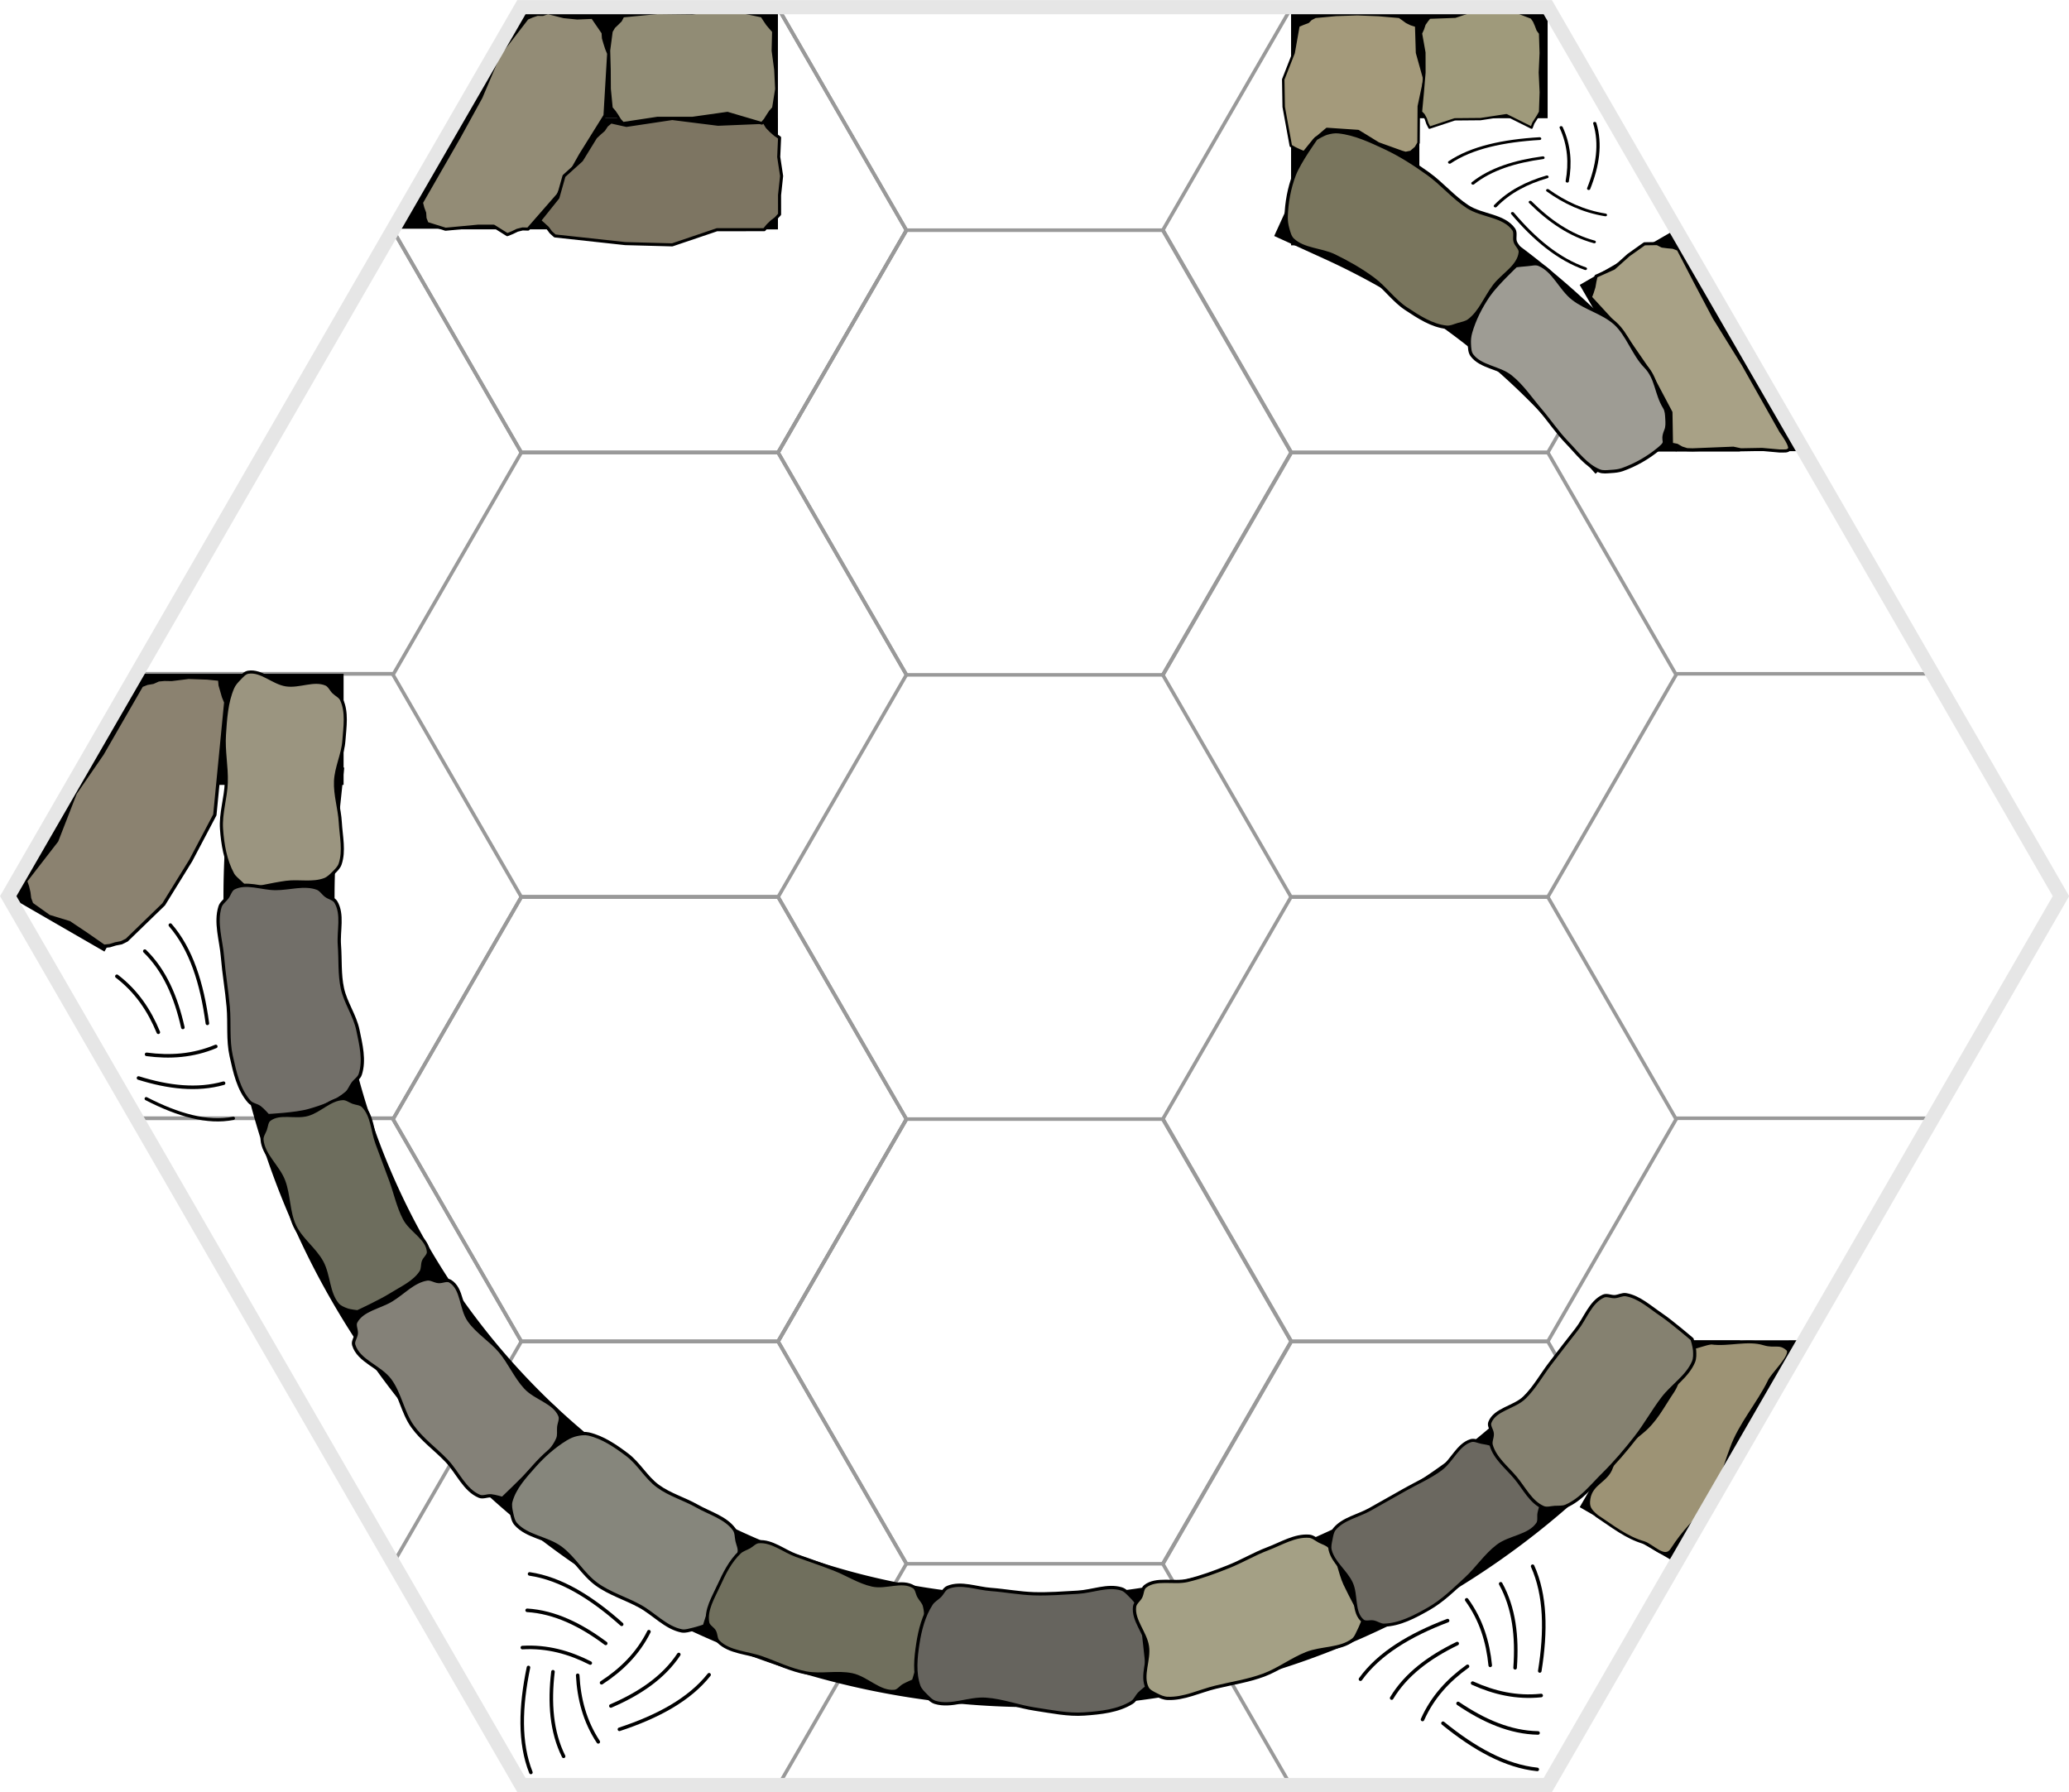 <?xml version="1.0" encoding="UTF-8" standalone="no"?>
<!-- Created with Inkscape (http://www.inkscape.org/) -->

<svg
   width="116.394mm"
   height="100.8mm"
   viewBox="0 0 439.914 380.976"
   version="1.1"
   id="svg1"
   inkscape:version="1.3.2 (091e20e, 2023-11-25, custom)"
   sodipodi:docname="hex-master-2.svg"
   inkscape:export-filename="..\base-tiles\caverns\cavern-A-4O-AR.svg"
   inkscape:export-xdpi="300"
   inkscape:export-ydpi="300"
   xmlns:inkscape="http://www.inkscape.org/namespaces/inkscape"
   xmlns:sodipodi="http://sodipodi.sourceforge.net/DTD/sodipodi-0.dtd"
   xmlns:xlink="http://www.w3.org/1999/xlink"
   xmlns="http://www.w3.org/2000/svg"
   xmlns:svg="http://www.w3.org/2000/svg">
  <sodipodi:namedview
     id="namedview1"
     pagecolor="#ffffff"
     bordercolor="#000000"
     borderopacity="0.25"
     inkscape:showpageshadow="2"
     inkscape:pageopacity="0.0"
     inkscape:pagecheckerboard="0"
     inkscape:deskcolor="#d1d1d1"
     inkscape:document-units="mm"
     inkscape:zoom="1"
     inkscape:cx="507.5"
     inkscape:cy="395.5"
     inkscape:window-width="2880"
     inkscape:window-height="1586"
     inkscape:window-x="-11"
     inkscape:window-y="-11"
     inkscape:window-maximized="1"
     showguides="true"
     inkscape:lockguides="true"
     inkscape:current-layer="layer10">
    <sodipodi:guide
       position="0,774.803"
       orientation="0,1"
       id="guide7"
       inkscape:locked="true"
       inkscape:label=""
       inkscape:color="rgb(0,134,229)" />
    <sodipodi:guide
       position="18.898,0"
       orientation="-1,0"
       id="guide10"
       inkscape:locked="true"
       inkscape:label=""
       inkscape:color="rgb(0,134,229)" />
  </sodipodi:namedview>
  <defs
     id="defs1" />
  <g
     inkscape:groupmode="layer"
     id="layer4"
     inkscape:label="Hexes-Bottom"
     style="display:inline"
     transform="translate(-17.152,-17.386)">
    <path
       sodipodi:type="star"
       style="display:inline;fill:none;stroke:#999999;stroke-width:0.866;stroke-dasharray:none"
       id="path6-7-2"
       inkscape:flatsided="true"
       sodipodi:sides="6"
       sodipodi:cx="95.695854"
       sodipodi:cy="483.33698"
       sodipodi:r1="62.518642"
       sodipodi:r2="54.142731"
       sodipodi:arg1="1.0471976"
       sodipodi:arg2="1.5707963"
       inkscape:rounded="0"
       inkscape:randomized="0"
       d="m 126.955,537.48 -62.519,0 -31.259,-54.143 31.259,-54.143 62.519,0 31.259,54.143 z"
       transform="matrix(0.873,0,0,0.873,153.622,-119.39)"
       inkscape:label="hex0304"
       inkscape:export-filename="..\base-tiles\walls\horizontal-double-AA2-C-CR.svg"
       inkscape:export-xdpi="300"
       inkscape:export-ydpi="300" />
    <path
       sodipodi:type="star"
       style="display:inline;fill:none;stroke:#999999;stroke-width:0.866;stroke-dasharray:none"
       id="path6-7-3"
       inkscape:flatsided="true"
       sodipodi:sides="6"
       sodipodi:cx="95.695854"
       sodipodi:cy="483.33698"
       sodipodi:r1="62.518642"
       sodipodi:r2="54.142731"
       sodipodi:arg1="1.0471976"
       sodipodi:arg2="1.5707963"
       inkscape:rounded="0"
       inkscape:randomized="0"
       d="m 126.955,537.48 -62.519,0 -31.259,-54.143 31.259,-54.143 62.519,0 31.259,54.143 z"
       transform="matrix(0.873,0,0,0.873,71.758,-166.634)"
       inkscape:label="hex0203"
       inkscape:tile-cx="155.25921"
       inkscape:tile-cy="255.1181"
       inkscape:tile-w="109.10383"
       inkscape:tile-h="94.488169"
       inkscape:tile-x0="100.70729"
       inkscape:tile-y0="207.87401" />
    <path
       style="display:inline;fill:none;stroke:#999999;stroke-width:0.756"
       d="M 100.732,255.118 H 46.178"
       id="path6-5-2-6-8-3-6-0"
       inkscape:label="lineb0104"
       inkscape:tile-cx="73.455121"
       inkscape:tile-cy="255.11812"
       inkscape:tile-w="54.553702"
       inkscape:tile-h="0"
       inkscape:tile-x0="46.17827"
       inkscape:tile-y0="255.11812" />
    <use
       x="0"
       y="0"
       inkscape:tiled-clone-of="#path6-7-3"
       xlink:href="#path6-7-3"
       id="use5"
       style="display:inline" />
    <use
       x="0"
       y="0"
       inkscape:tiled-clone-of="#path6-7-3"
       xlink:href="#path6-7-3"
       transform="translate(0,94.488)"
       id="use6"
       style="display:inline" />
    <use
       x="0"
       y="0"
       inkscape:tiled-clone-of="#path6-7-3"
       xlink:href="#path6-7-3"
       transform="translate(163.656)"
       id="use7"
       style="display:inline" />
    <use
       x="0"
       y="0"
       inkscape:tiled-clone-of="#path6-7-3"
       xlink:href="#path6-7-3"
       transform="translate(163.656,94.488)"
       id="use8"
       style="display:inline" />
    <use
       x="0"
       y="0"
       inkscape:tiled-clone-of="#path6-5-2-6-8-3-6-0"
       xlink:href="#path6-5-2-6-8-3-6-0"
       id="use13"
       style="display:inline" />
    <use
       x="0"
       y="0"
       inkscape:tiled-clone-of="#path6-5-2-6-8-3-6-0"
       xlink:href="#path6-5-2-6-8-3-6-0"
       transform="translate(327.322)"
       id="use14"
       style="display:inline" />
  </g>
  <g
     inkscape:groupmode="layer"
     id="layer2"
     inkscape:label="Hexes-Top"
     style="display:inline"
     transform="translate(-17.152,-17.386)">
    <path
       sodipodi:type="star"
       style="display:inline;fill:none;stroke:#999999;stroke-width:0.866;stroke-dasharray:none"
       id="path6-5"
       inkscape:flatsided="true"
       sodipodi:sides="6"
       sodipodi:cx="95.695854"
       sodipodi:cy="483.33698"
       sodipodi:r1="62.518642"
       sodipodi:r2="54.142731"
       sodipodi:arg1="1.0471976"
       sodipodi:arg2="1.5707963"
       inkscape:rounded="0"
       inkscape:randomized="0"
       d="m 126.955,537.48 -62.519,0 -31.259,-54.143 31.259,-54.143 62.519,0 31.259,54.143 z"
       transform="matrix(0.873,0,0,0.873,153.622,-308.366)"
       inkscape:label="hex0302"
       inkscape:export-filename="..\base-tiles\caverns\half-cavern-A-O-AR.svg"
       inkscape:export-xdpi="300"
       inkscape:export-ydpi="300" />
    <path
       sodipodi:type="star"
       style="display:inline;fill:none;stroke:#999999;stroke-width:0.866;stroke-dasharray:none"
       id="path6"
       inkscape:flatsided="true"
       sodipodi:sides="6"
       sodipodi:cx="95.695854"
       sodipodi:cy="483.33698"
       sodipodi:r1="62.518642"
       sodipodi:r2="54.142731"
       sodipodi:arg1="1.0471976"
       sodipodi:arg2="1.5707963"
       inkscape:rounded="0"
       inkscape:randomized="0"
       d="m 126.955,537.48 -62.519,0 -31.259,-54.143 31.259,-54.143 62.519,0 31.259,54.143 z"
       transform="matrix(0.873,0,0,0.873,71.758,-355.61)"
       inkscape:label="hex0201"
       inkscape:tile-cx="155.25921"
       inkscape:tile-cy="66.141743"
       inkscape:tile-w="109.10383"
       inkscape:tile-h="94.488169"
       inkscape:tile-x0="100.70729"
       inkscape:tile-y0="18.897658" />
    <path
       style="display:inline;fill:none;stroke:#999999;stroke-width:0.756"
       d="M 100.732,160.63 H 46.178"
       id="path6-5-2-6-8-3-6"
       inkscape:label="lineb0103"
       inkscape:tile-cx="73.455121"
       inkscape:tile-cy="160.62992"
       inkscape:tile-w="54.553702"
       inkscape:tile-h="0"
       inkscape:tile-x0="46.17827"
       inkscape:tile-y0="160.62992" />
    <use
       x="0"
       y="0"
       inkscape:tiled-clone-of="#path6"
       xlink:href="#path6"
       id="use1"
       style="display:inline" />
    <use
       x="0"
       y="0"
       inkscape:tiled-clone-of="#path6"
       xlink:href="#path6"
       transform="translate(0,94.488)"
       id="use2"
       style="display:inline" />
    <use
       x="0"
       y="0"
       inkscape:tiled-clone-of="#path6"
       xlink:href="#path6"
       transform="translate(163.656)"
       id="use3"
       style="display:inline" />
    <use
       x="0"
       y="0"
       inkscape:tiled-clone-of="#path6"
       xlink:href="#path6"
       transform="translate(163.656,94.488)"
       id="use4"
       style="display:inline" />
    <use
       x="0"
       y="0"
       inkscape:tiled-clone-of="#path6-5-2-6-8-3-6"
       xlink:href="#path6-5-2-6-8-3-6"
       id="use11"
       style="display:inline" />
    <use
       x="0"
       y="0"
       inkscape:tiled-clone-of="#path6-5-2-6-8-3-6"
       xlink:href="#path6-5-2-6-8-3-6"
       transform="translate(327.322)"
       id="use12"
       style="display:inline" />
  </g>
  <g
     inkscape:groupmode="layer"
     id="layer6"
     inkscape:label="Walls - Vertical"
     style="display:inline"
     transform="translate(-17.152,-17.386)">
    <rect
       style="display:inline;fill:#000000;stroke:none;stroke-width:0.635"
       id="rect246"
       width="47.244"
       height="27.277"
       x="18.898"
       y="-182.555"
       transform="rotate(90)"
       inkscape:label="wall ver A-iii part1" />
  </g>
  <g
     inkscape:groupmode="layer"
     id="layer8"
     inkscape:label="Walls - Horizontal"
     style="display:inline"
     transform="translate(-17.152,-17.386)">
    <rect
       style="display:inline;fill:#000000;stroke:none;stroke-width:0.709"
       id="rect26"
       width="23.622"
       height="68.19"
       x="42.52"
       y="-182.555"
       transform="rotate(90)"
       inkscape:label="wall hor A-i part2" />
  </g>
  <g
     inkscape:groupmode="layer"
     id="layer13"
     inkscape:label="Connections 1"
     style="display:inline"
     transform="translate(-17.152,-17.386)">
    <g
       id="use20"
       inkscape:transform-center-y="-177.1654"
       inkscape:tile-x0="182.55497"
       inkscape:tile-y0="18.897625"
       style="display:inline"
       inkscape:label="ext C"
       inkscape:tile-cx="237.10679"
       inkscape:tile-cy="207.87406"
       inkscape:tile-w="109.10364"
       inkscape:tile-h="23.622061">
      <rect
         style="display:none;fill:#000000;stroke:none;stroke-width:0.55"
         id="rect111"
         width="23.622"
         height="40.913"
         x="18.898"
         y="-291.659"
         transform="rotate(30,-607.855,39.933)"
         inkscape:label="ext 6 CR" />
      <rect
         style="display:none;fill:#000000;stroke:none;stroke-width:0.55"
         id="rect112"
         width="23.622"
         height="40.913"
         x="18.898"
         y="-223.468"
         transform="rotate(30,-607.855,39.933)"
         inkscape:label="ext 6 C" />
      <rect
         style="display:none;fill:#000000;stroke:none;stroke-width:0.55"
         id="rect113"
         width="23.622"
         height="40.913"
         x="18.898"
         y="-291.659"
         transform="rotate(-30,1052.836,-69.165)"
         inkscape:label="ext 5 CR" />
      <rect
         style="display:none;fill:#000000;stroke:none;stroke-width:0.55"
         id="rect114"
         width="23.622"
         height="40.913"
         x="18.898"
         y="-223.468"
         transform="rotate(-30,1052.836,-69.165)"
         inkscape:label="ext 5 C" />
      <rect
         style="display:none;fill:#000000;stroke:none;stroke-width:0.55"
         id="rect115"
         width="23.622"
         height="40.913"
         x="18.898"
         y="-291.659"
         transform="rotate(-90,444.981,-29.233)"
         inkscape:label="ext 4 CR" />
      <rect
         style="display:none;fill:#000000;stroke:none;stroke-width:0.55"
         id="rect116"
         width="23.622"
         height="40.913"
         x="18.898"
         y="-223.468"
         transform="rotate(-90,444.981,-29.233)"
         inkscape:label="ext 4 C" />
      <rect
         style="display:inline;fill:#000000;stroke:none;stroke-width:0.55"
         id="rect117"
         width="23.622"
         height="40.913"
         x="18.898"
         y="-291.659"
         transform="rotate(-150,282.107,-18.533)"
         inkscape:label="ext 3 CR" />
      <rect
         style="display:none;fill:#000000;stroke:none;stroke-width:0.55"
         id="rect118"
         width="23.622"
         height="40.913"
         x="18.898"
         y="-223.468"
         transform="rotate(-150,282.107,-18.533)"
         inkscape:label="ext 3 C" />
      <rect
         style="display:none;fill:#000000;stroke:none;stroke-width:0.55"
         id="rect119"
         width="23.622"
         height="40.913"
         x="18.898"
         y="-291.659"
         transform="rotate(150,162.874,-10.7)"
         inkscape:label="ext 2 CR" />
      <rect
         style="display:inline;fill:#000000;stroke:none;stroke-width:0.55"
         id="rect120"
         width="23.622"
         height="40.913"
         x="18.898"
         y="-223.468"
         transform="rotate(150,162.874,-10.7)"
         inkscape:label="ext 2 C" />
      <rect
         style="display:none;fill:#000000;stroke:none;stroke-width:0.55"
         id="rect256"
         width="23.622"
         height="40.913"
         x="18.898"
         y="-291.659"
         transform="rotate(90)"
         inkscape:label="ext 1 CR" />
      <rect
         style="display:none;fill:#000000;stroke:none;stroke-width:0.55"
         id="rect255"
         width="23.622"
         height="40.913"
         x="18.898"
         y="-223.468"
         transform="rotate(90)"
         inkscape:label="ext 1 C" />
    </g>
    <g
       id="use22"
       inkscape:transform-center-y="-177.1654"
       inkscape:tile-x0="128.00503"
       inkscape:tile-y0="18.89764"
       style="display:inline"
       transform="rotate(120,237.107,207.872)"
       inkscape:label="ext A"
       inkscape:tile-cx="237.10867"
       inkscape:tile-cy="207.87408"
       inkscape:tile-w="218.20728"
       inkscape:tile-h="23.622064">
      <rect
         style="display:none;fill:#000000;stroke:none;stroke-width:0.449"
         id="rect81-6-5"
         width="23.622"
         height="27.277"
         x="-396.849"
         y="305.302"
         transform="matrix(7.6237116e-6,-1,1,-7.6236445e-6,0,0)"
         inkscape:label="ext 6 A half" />
      <rect
         style="display:none;fill:#000000;stroke:none;stroke-width:0.449"
         id="rect81-6"
         width="23.622"
         height="27.277"
         x="120.299"
         y="-34.002"
         transform="rotate(30)"
         inkscape:label="ext 2 AR half" />
      <rect
         style="display:inline;fill:#000000;stroke:none;stroke-width:0.55"
         id="rect73"
         width="23.622"
         height="40.913"
         x="-87.57"
         y="189.471"
         transform="rotate(-90,123.905,185.372)"
         inkscape:label="ext 6 AR" />
      <rect
         style="display:inline;fill:#000000;stroke:none;stroke-width:0.55"
         id="rect74"
         width="23.622"
         height="40.913"
         x="-87.57"
         y="366.765"
         transform="rotate(-90,123.905,185.372)"
         inkscape:label="ext 6 A" />
      <rect
         style="display:none;fill:#000000;stroke:none;stroke-width:0.55"
         id="rect75"
         width="23.622"
         height="40.913"
         x="-87.57"
         y="189.471"
         transform="rotate(-150,157.105,235.042)"
         inkscape:label="ext 5 AR" />
      <rect
         style="display:none;fill:#000000;stroke:none;stroke-width:0.55"
         id="rect76"
         width="23.622"
         height="40.913"
         x="-87.57"
         y="366.765"
         transform="rotate(-150,157.105,235.042)"
         inkscape:label="ext 5 A" />
      <rect
         style="display:none;fill:#000000;stroke:none;stroke-width:0.55"
         id="rect77"
         width="23.622"
         height="40.913"
         x="-87.57"
         y="189.471"
         transform="rotate(150,181.41,271.403)"
         inkscape:label="ext 4 AR" />
      <rect
         style="display:none;fill:#000000;stroke:none;stroke-width:0.55"
         id="rect78"
         width="23.622"
         height="40.913"
         x="-87.57"
         y="366.765"
         transform="rotate(150,181.41,271.403)"
         inkscape:label="ext 4 A" />
      <rect
         style="display:none;fill:#000000;stroke:none;stroke-width:0.55"
         id="rect79"
         width="23.622"
         height="40.913"
         x="-87.57"
         y="189.471"
         transform="rotate(90,214.61,321.073)"
         inkscape:label="ext 3 AR" />
      <rect
         style="display:none;fill:#000000;stroke:none;stroke-width:0.55"
         id="rect80"
         width="23.622"
         height="40.913"
         x="-87.57"
         y="366.765"
         transform="rotate(90,214.61,321.073)"
         inkscape:label="ext 3 A" />
      <rect
         style="display:none;fill:#000000;stroke:none;stroke-width:0.55"
         id="rect81"
         width="23.622"
         height="40.913"
         x="-87.57"
         y="189.471"
         transform="rotate(30,338.515,506.444)"
         inkscape:label="ext 2 AR" />
      <rect
         style="display:none;fill:#000000;stroke:none;stroke-width:0.55"
         id="rect82"
         width="23.622"
         height="40.913"
         x="-87.57"
         y="366.765"
         transform="rotate(30,338.515,506.444)"
         inkscape:label="ext 2 A" />
      <rect
         style="display:inline;fill:#000000;stroke:none;stroke-width:0.55"
         id="rect83"
         width="23.622"
         height="40.913"
         x="-87.57"
         y="189.471"
         transform="rotate(-30,-2.6988379e-6,2.641766e-5)"
         inkscape:label="ext 1 AR" />
      <rect
         style="display:inline;fill:#000000;stroke:none;stroke-width:0.55"
         id="rect84"
         width="23.622"
         height="40.913"
         x="-87.57"
         y="366.765"
         transform="rotate(-30,-2.6988379e-6,2.641766e-5)"
         inkscape:label="ext 1 A" />
    </g>
    <g
       id="use23"
       inkscape:transform-center-y="-177.1654"
       inkscape:tile-x0="128.00505"
       inkscape:tile-y0="18.897638"
       style="display:inline"
       transform="rotate(180,237.111,207.874)"
       inkscape:label="cx C">
      <path
         sodipodi:type="star"
         style="display:none;fill:#000000;stroke-width:30.236;stroke-linecap:square;stroke-linejoin:round"
         id="path27"
         inkscape:flatsided="true"
         sodipodi:sides="3"
         sodipodi:cx="423.86456"
         sodipodi:cy="74.880447"
         sodipodi:r1="54.958126"
         sodipodi:r2="27.479065"
         sodipodi:arg1="1.5707963"
         sodipodi:arg2="2.6179939"
         inkscape:rounded="0"
         inkscape:randomized="0"
         d="m 423.865,129.839 -47.595,-82.437 95.19,-3e-6 z"
         inkscape:transform-center-y="3.9370083"
         transform="matrix(-0.143,0.248,-0.248,-0.143,466.443,215.777)"
         inkscape:transform-center-x="-1.8157869e-06"
         inkscape:label="cx 6 CR" />
      <path
         sodipodi:type="star"
         style="display:none;fill:#000000;stroke-width:30.236;stroke-linecap:square;stroke-linejoin:round"
         id="path28"
         inkscape:flatsided="true"
         sodipodi:sides="3"
         sodipodi:cx="423.86456"
         sodipodi:cy="74.880447"
         sodipodi:r1="54.958126"
         sodipodi:r2="27.479065"
         sodipodi:arg1="1.5707963"
         sodipodi:arg2="2.6179939"
         inkscape:rounded="0"
         inkscape:randomized="0"
         d="m 423.865,129.839 -47.595,-82.437 95.19,-3e-6 z"
         inkscape:transform-center-y="3.9370083"
         transform="matrix(-0.143,0.248,-0.248,-0.143,480.081,192.154)"
         inkscape:transform-center-x="-1.8157869e-06"
         inkscape:label="cx 6 C" />
      <path
         sodipodi:type="star"
         style="display:none;fill:#000000;stroke-width:30.236;stroke-linecap:square;stroke-linejoin:round"
         id="path33"
         inkscape:flatsided="true"
         sodipodi:sides="3"
         sodipodi:cx="423.86456"
         sodipodi:cy="74.880447"
         sodipodi:r1="54.958126"
         sodipodi:r2="27.479065"
         sodipodi:arg1="1.5707963"
         sodipodi:arg2="2.6179939"
         inkscape:rounded="0"
         inkscape:randomized="0"
         d="m 423.865,129.839 -47.595,-82.437 95.19,-3e-6 z"
         inkscape:transform-center-y="3.9370083"
         transform="matrix(0.143,0.248,-0.248,0.143,358.621,13.218)"
         inkscape:transform-center-x="-1.8157869e-06"
         inkscape:label="cx 5 CR" />
      <path
         sodipodi:type="star"
         style="display:none;fill:#000000;stroke-width:30.236;stroke-linecap:square;stroke-linejoin:round"
         id="path34"
         inkscape:flatsided="true"
         sodipodi:sides="3"
         sodipodi:cx="423.86456"
         sodipodi:cy="74.880447"
         sodipodi:r1="54.958126"
         sodipodi:r2="27.479065"
         sodipodi:arg1="1.5707963"
         sodipodi:arg2="2.6179939"
         inkscape:rounded="0"
         inkscape:randomized="0"
         d="m 423.865,129.839 -47.595,-82.437 95.19,-3e-6 z"
         inkscape:transform-center-y="3.9370083"
         transform="matrix(0.143,0.248,-0.248,0.143,344.982,-10.405)"
         inkscape:transform-center-x="-1.8157869e-06"
         inkscape:label="cx 5 C" />
      <path
         sodipodi:type="star"
         style="display:none;fill:#000000;stroke-width:30.236;stroke-linecap:square;stroke-linejoin:round"
         id="path39"
         inkscape:flatsided="true"
         sodipodi:sides="3"
         sodipodi:cx="423.86456"
         sodipodi:cy="74.880447"
         sodipodi:r1="54.958126"
         sodipodi:r2="27.479065"
         sodipodi:arg1="1.5707963"
         sodipodi:arg2="2.6179939"
         inkscape:rounded="0"
         inkscape:randomized="0"
         d="m 423.865,129.839 -47.595,-82.437 95.19,-3e-6 z"
         inkscape:transform-center-y="3.9370083"
         transform="matrix(0.287,0,0,0.287,129.288,5.315)"
         inkscape:transform-center-x="-1.8157869e-06"
         inkscape:label="cx 4 CR" />
      <path
         sodipodi:type="star"
         style="display:none;fill:#000000;stroke-width:30.236;stroke-linecap:square;stroke-linejoin:round"
         id="path40"
         inkscape:flatsided="true"
         sodipodi:sides="3"
         sodipodi:cx="423.86456"
         sodipodi:cy="74.880447"
         sodipodi:r1="54.958126"
         sodipodi:r2="27.479065"
         sodipodi:arg1="1.5707963"
         sodipodi:arg2="2.6179939"
         inkscape:rounded="0"
         inkscape:randomized="0"
         d="m 423.865,129.839 -47.595,-82.437 95.19,-3e-6 z"
         inkscape:transform-center-y="3.9370083"
         transform="matrix(0.287,0,0,0.287,102.011,5.315)"
         inkscape:transform-center-x="-1.8157869e-06"
         inkscape:label="cx 4 C" />
      <path
         sodipodi:type="star"
         style="display:inline;fill:#000000;stroke-width:30.236;stroke-linecap:square;stroke-linejoin:round"
         id="path53"
         inkscape:flatsided="true"
         sodipodi:sides="3"
         sodipodi:cx="423.86456"
         sodipodi:cy="74.880447"
         sodipodi:r1="54.958126"
         sodipodi:r2="27.479065"
         sodipodi:arg1="1.5707963"
         sodipodi:arg2="2.6179939"
         inkscape:rounded="0"
         inkscape:randomized="0"
         d="m 423.865,129.839 -47.595,-82.437 95.19,-3e-6 z"
         inkscape:transform-center-y="3.9370083"
         transform="matrix(0.143,-0.248,0.248,0.143,7.778,199.971)"
         inkscape:transform-center-x="-1.8157869e-06"
         inkscape:label="cx 3 CR" />
      <path
         sodipodi:type="star"
         style="display:none;fill:#000000;stroke-width:30.236;stroke-linecap:square;stroke-linejoin:round"
         id="path54"
         inkscape:flatsided="true"
         sodipodi:sides="3"
         sodipodi:cx="423.86456"
         sodipodi:cy="74.880447"
         sodipodi:r1="54.958126"
         sodipodi:r2="27.479065"
         sodipodi:arg1="1.5707963"
         sodipodi:arg2="2.6179939"
         inkscape:rounded="0"
         inkscape:randomized="0"
         d="m 423.865,129.839 -47.595,-82.437 95.19,-3e-6 z"
         inkscape:transform-center-y="3.9370083"
         transform="matrix(0.143,-0.248,0.248,0.143,-5.86,223.594)"
         inkscape:transform-center-x="-1.8157869e-06"
         inkscape:label="cx 3 C" />
      <path
         sodipodi:type="star"
         style="display:none;fill:#000000;stroke-width:30.236;stroke-linecap:square;stroke-linejoin:round"
         id="path59"
         inkscape:flatsided="true"
         sodipodi:sides="3"
         sodipodi:cx="423.86456"
         sodipodi:cy="74.880447"
         sodipodi:r1="54.958126"
         sodipodi:r2="27.479065"
         sodipodi:arg1="1.5707963"
         sodipodi:arg2="2.6179939"
         inkscape:rounded="0"
         inkscape:randomized="0"
         d="m 423.865,129.839 -47.595,-82.437 95.19,-3e-6 z"
         inkscape:transform-center-y="3.9370083"
         transform="matrix(-0.143,-0.248,0.248,-0.143,115.6,402.53)"
         inkscape:transform-center-x="-1.8157869e-06"
         inkscape:label="cx 2 CR" />
      <path
         sodipodi:type="star"
         style="display:inline;fill:#000000;stroke-width:30.236;stroke-linecap:square;stroke-linejoin:round"
         id="path60"
         inkscape:flatsided="true"
         sodipodi:sides="3"
         sodipodi:cx="423.86456"
         sodipodi:cy="74.880447"
         sodipodi:r1="54.958126"
         sodipodi:r2="27.479065"
         sodipodi:arg1="1.5707963"
         sodipodi:arg2="2.6179939"
         inkscape:rounded="0"
         inkscape:randomized="0"
         d="m 423.865,129.839 -47.595,-82.437 95.19,-3e-6 z"
         inkscape:transform-center-y="3.9370083"
         transform="matrix(-0.143,-0.248,0.248,-0.143,129.239,426.153)"
         inkscape:transform-center-x="-1.8157869e-06"
         inkscape:label="cx 2 C" />
      <path
         sodipodi:type="star"
         style="display:none;fill:#000000;stroke-width:30.236;stroke-linecap:square;stroke-linejoin:round"
         id="path65"
         inkscape:flatsided="true"
         sodipodi:sides="3"
         sodipodi:cx="423.86456"
         sodipodi:cy="74.880447"
         sodipodi:r1="54.958126"
         sodipodi:r2="27.479065"
         sodipodi:arg1="1.5707963"
         sodipodi:arg2="2.6179939"
         inkscape:rounded="0"
         inkscape:randomized="0"
         d="m 423.865,129.839 -47.595,-82.437 95.19,-3e-6 z"
         inkscape:transform-center-y="3.9370083"
         transform="matrix(-0.287,0,0,-0.287,344.933,410.433)"
         inkscape:transform-center-x="-1.8157869e-06"
         inkscape:label="cx 1 CR" />
      <path
         sodipodi:type="star"
         style="display:none;fill:#000000;stroke-width:30.236;stroke-linecap:square;stroke-linejoin:round"
         id="path66"
         inkscape:flatsided="true"
         sodipodi:sides="3"
         sodipodi:cx="423.86456"
         sodipodi:cy="74.880447"
         sodipodi:r1="54.958126"
         sodipodi:r2="27.479065"
         sodipodi:arg1="1.5707963"
         sodipodi:arg2="2.6179939"
         inkscape:rounded="0"
         inkscape:randomized="0"
         d="m 423.865,129.839 -47.595,-82.437 95.19,-3e-6 z"
         inkscape:transform-center-y="3.9370083"
         transform="matrix(-0.287,0,0,-0.287,372.21,410.433)"
         inkscape:transform-center-x="-1.8157869e-06"
         inkscape:label="cx 1 C" />
    </g>
    <g
       id="use25"
       inkscape:transform-center-y="-177.1654"
       inkscape:tile-x0="128.00505"
       inkscape:tile-y0="18.897638"
       style="display:inline"
       transform="rotate(-60,237.111,207.874)"
       inkscape:label="cx A">
      <path
         sodipodi:type="star"
         style="display:inline;fill:#000000;stroke-width:30.236;stroke-linecap:square;stroke-linejoin:round"
         id="path26"
         inkscape:flatsided="true"
         sodipodi:sides="3"
         sodipodi:cx="423.86456"
         sodipodi:cy="74.880447"
         sodipodi:r1="54.958126"
         sodipodi:r2="27.479065"
         sodipodi:arg1="1.5707963"
         sodipodi:arg2="2.6179939"
         inkscape:rounded="0"
         inkscape:randomized="0"
         d="m 423.865,129.839 -47.595,-82.437 95.19,-3e-6 z"
         inkscape:transform-center-y="3.9370083"
         transform="matrix(0.287,0,0,0.287,183.842,5.315)"
         inkscape:transform-center-x="-1.8157869e-06"
         inkscape:label="cx 6 AR" />
      <path
         sodipodi:type="star"
         style="display:inline;fill:#000000;stroke-width:30.236;stroke-linecap:square;stroke-linejoin:round"
         id="path74"
         inkscape:flatsided="true"
         sodipodi:sides="3"
         sodipodi:cx="423.86456"
         sodipodi:cy="74.880447"
         sodipodi:r1="54.958126"
         sodipodi:r2="27.479065"
         sodipodi:arg1="1.5707963"
         sodipodi:arg2="2.6179939"
         inkscape:rounded="0"
         inkscape:randomized="0"
         d="m 423.865,129.839 -47.595,-82.437 95.19,-3e-6 z"
         inkscape:transform-center-y="3.9370083"
         transform="matrix(0.287,0,0,0.287,47.459,5.313)"
         inkscape:transform-center-x="-1.8157869e-06"
         inkscape:label="cx 6 A" />
      <path
         sodipodi:type="star"
         style="display:none;fill:#000000;stroke-width:30.236;stroke-linecap:square;stroke-linejoin:round"
         id="path32"
         inkscape:flatsided="true"
         sodipodi:sides="3"
         sodipodi:cx="423.86456"
         sodipodi:cy="74.880447"
         sodipodi:r1="54.958126"
         sodipodi:r2="27.479065"
         sodipodi:arg1="1.5707963"
         sodipodi:arg2="2.6179939"
         inkscape:rounded="0"
         inkscape:randomized="0"
         d="m 423.865,129.839 -47.595,-82.437 95.19,-3e-6 z"
         inkscape:transform-center-y="3.9370083"
         transform="matrix(0.143,-0.248,0.248,0.143,35.055,152.726)"
         inkscape:transform-center-x="-1.8157869e-06"
         inkscape:label="cx 5 AR" />
      <path
         sodipodi:type="star"
         style="display:none;fill:#000000;stroke-width:30.236;stroke-linecap:square;stroke-linejoin:round"
         id="path76"
         inkscape:flatsided="true"
         sodipodi:sides="3"
         sodipodi:cx="423.86456"
         sodipodi:cy="74.880447"
         sodipodi:r1="54.958126"
         sodipodi:r2="27.479065"
         sodipodi:arg1="1.5707963"
         sodipodi:arg2="2.6179939"
         inkscape:rounded="0"
         inkscape:randomized="0"
         d="m 423.865,129.839 -47.595,-82.437 95.19,-3e-6 z"
         inkscape:transform-center-y="3.9370083"
         transform="matrix(0.143,-0.248,0.248,0.143,-33.137,270.835)"
         inkscape:transform-center-x="-1.8157869e-06"
         inkscape:label="cx 5 A" />
      <path
         sodipodi:type="star"
         style="display:none;fill:#000000;stroke-width:30.236;stroke-linecap:square;stroke-linejoin:round"
         id="path38"
         inkscape:flatsided="true"
         sodipodi:sides="3"
         sodipodi:cx="423.86456"
         sodipodi:cy="74.880447"
         sodipodi:r1="54.958126"
         sodipodi:r2="27.479065"
         sodipodi:arg1="1.5707963"
         sodipodi:arg2="2.6179939"
         inkscape:rounded="0"
         inkscape:randomized="0"
         d="m 423.865,129.839 -47.595,-82.437 95.19,-3e-6 z"
         inkscape:transform-center-y="3.9370083"
         transform="matrix(-0.143,-0.248,0.248,-0.143,88.323,355.286)"
         inkscape:transform-center-x="-1.8157869e-06"
         inkscape:label="cx 4 AR" />
      <path
         sodipodi:type="star"
         style="display:none;fill:#000000;stroke-width:30.236;stroke-linecap:square;stroke-linejoin:round"
         id="path78"
         inkscape:flatsided="true"
         sodipodi:sides="3"
         sodipodi:cx="423.86456"
         sodipodi:cy="74.880447"
         sodipodi:r1="54.958126"
         sodipodi:r2="27.479065"
         sodipodi:arg1="1.5707963"
         sodipodi:arg2="2.6179939"
         inkscape:rounded="0"
         inkscape:randomized="0"
         d="m 423.865,129.839 -47.595,-82.437 95.19,-3e-6 z"
         inkscape:transform-center-y="3.9370083"
         transform="matrix(-0.143,-0.248,0.248,-0.143,156.514,473.394)"
         inkscape:transform-center-x="-1.8157869e-06"
         inkscape:label="cx 4 A" />
      <path
         sodipodi:type="star"
         style="display:none;fill:#000000;stroke-width:30.236;stroke-linecap:square;stroke-linejoin:round"
         id="path52"
         inkscape:flatsided="true"
         sodipodi:sides="3"
         sodipodi:cx="423.86456"
         sodipodi:cy="74.880447"
         sodipodi:r1="54.958126"
         sodipodi:r2="27.479065"
         sodipodi:arg1="1.5707963"
         sodipodi:arg2="2.6179939"
         inkscape:rounded="0"
         inkscape:randomized="0"
         d="m 423.865,129.839 -47.595,-82.437 95.19,-3e-6 z"
         inkscape:transform-center-y="3.9370083"
         transform="matrix(-0.287,0,0,-0.287,290.379,410.433)"
         inkscape:transform-center-x="-1.8157869e-06"
         inkscape:label="cx 3 AR" />
      <path
         sodipodi:type="star"
         style="display:none;fill:#000000;stroke-width:30.236;stroke-linecap:square;stroke-linejoin:round"
         id="path80"
         inkscape:flatsided="true"
         sodipodi:sides="3"
         sodipodi:cx="423.86456"
         sodipodi:cy="74.880447"
         sodipodi:r1="54.958126"
         sodipodi:r2="27.479065"
         sodipodi:arg1="1.5707963"
         sodipodi:arg2="2.6179939"
         inkscape:rounded="0"
         inkscape:randomized="0"
         d="m 423.865,129.839 -47.595,-82.437 95.19,-3e-6 z"
         inkscape:transform-center-y="3.9370083"
         transform="matrix(-0.287,0,0,-0.287,426.76,410.432)"
         inkscape:transform-center-x="-1.8157869e-06"
         inkscape:label="cx 3 A" />
      <path
         sodipodi:type="star"
         style="display:none;fill:#000000;stroke-width:30.236;stroke-linecap:square;stroke-linejoin:round"
         id="path58"
         inkscape:flatsided="true"
         sodipodi:sides="3"
         sodipodi:cx="423.86456"
         sodipodi:cy="74.880447"
         sodipodi:r1="54.958126"
         sodipodi:r2="27.479065"
         sodipodi:arg1="1.5707963"
         sodipodi:arg2="2.6179939"
         inkscape:rounded="0"
         inkscape:randomized="0"
         d="m 423.865,129.839 -47.595,-82.437 95.19,-3e-6 z"
         inkscape:transform-center-y="3.9370083"
         transform="matrix(-0.143,0.248,-0.248,-0.143,439.166,263.022)"
         inkscape:transform-center-x="-1.8157869e-06"
         inkscape:label="cx 2 AR" />
      <path
         sodipodi:type="star"
         style="display:none;fill:#000000;stroke-width:30.236;stroke-linecap:square;stroke-linejoin:round"
         id="path82"
         inkscape:flatsided="true"
         sodipodi:sides="3"
         sodipodi:cx="423.86456"
         sodipodi:cy="74.880447"
         sodipodi:r1="54.958126"
         sodipodi:r2="27.479065"
         sodipodi:arg1="1.5707963"
         sodipodi:arg2="2.6179939"
         inkscape:rounded="0"
         inkscape:randomized="0"
         d="m 423.865,129.839 -47.595,-82.437 95.19,-3e-6 z"
         inkscape:transform-center-y="3.9370083"
         transform="matrix(-0.143,0.248,-0.248,-0.143,507.356,144.91)"
         inkscape:transform-center-x="-1.8157869e-06"
         inkscape:label="cx 2 A" />
      <path
         sodipodi:type="star"
         style="display:none;fill:#000000;stroke-width:30.236;stroke-linecap:square;stroke-linejoin:round"
         id="path64"
         inkscape:flatsided="true"
         sodipodi:sides="3"
         sodipodi:cx="423.86456"
         sodipodi:cy="74.880447"
         sodipodi:r1="54.958126"
         sodipodi:r2="27.479065"
         sodipodi:arg1="1.5707963"
         sodipodi:arg2="2.6179939"
         inkscape:rounded="0"
         inkscape:randomized="0"
         d="m 423.865,129.839 -47.595,-82.437 95.19,-3e-6 z"
         inkscape:transform-center-y="3.9370083"
         transform="matrix(0.143,0.248,-0.248,0.143,385.898,60.463)"
         inkscape:transform-center-x="-1.8157869e-06"
         inkscape:label="cx 1 AR" />
      <path
         sodipodi:type="star"
         style="display:none;fill:#000000;stroke-width:30.236;stroke-linecap:square;stroke-linejoin:round"
         id="path84"
         inkscape:flatsided="true"
         sodipodi:sides="3"
         sodipodi:cx="423.86456"
         sodipodi:cy="74.880447"
         sodipodi:r1="54.958126"
         sodipodi:r2="27.479065"
         sodipodi:arg1="1.5707963"
         sodipodi:arg2="2.6179939"
         inkscape:rounded="0"
         inkscape:randomized="0"
         d="m 423.865,129.839 -47.595,-82.437 95.19,-3e-6 z"
         inkscape:transform-center-y="3.9370083"
         transform="matrix(0.143,0.248,-0.248,0.143,317.706,-57.65)"
         inkscape:transform-center-x="-1.8157869e-06"
         inkscape:label="cx 1 A" />
    </g>
  </g>
  <g
     inkscape:groupmode="layer"
     id="layer10"
     inkscape:label="Walls - Round"
     transform="translate(-17.152,-17.386)">
    <g
       id="g106"
       inkscape:label="vertical">
      <rect
         style="display:inline;fill:#000000;stroke:none;stroke-width:0.657"
         id="rect104"
         width="50.646"
         height="27.277"
         x="18.898"
         y="-318.939"
         transform="rotate(90)"
         inkscape:label="wall ver A-iv part1 round" />
    </g>
    <g
       id="g103"
       inkscape:label="horizontal">
      <rect
         style="display:inline;fill:#000000;stroke:none;stroke-width:0.51"
         id="rect106"
         width="23.622"
         height="35.255"
         x="302.362"
         y="-387.129"
         transform="rotate(90)"
         inkscape:label="wall hor C-iv part4 round" />
      <rect
         style="display:inline;fill:#000000;stroke:none;stroke-width:0.51"
         id="rect103"
         width="23.622"
         height="35.255"
         x="89.764"
         y="-387.129"
         transform="rotate(90)"
         inkscape:label="wall hor C-i part4 round" />
      <rect
         style="display:inline;fill:#000000;stroke:none;stroke-width:0.57"
         id="rect102"
         width="23.622"
         height="44.031"
         x="160.63"
         y="-90.206"
         transform="rotate(90)"
         inkscape:label="wall hor A-ii part1 round" />
    </g>
    <path
       style="display:inline;fill:none;stroke:#000000;stroke-width:23.622;stroke-linecap:square;stroke-linejoin:round;stroke-dasharray:none;stroke-opacity:1"
       id="path24"
       transform="rotate(65)"
       inkscape:label="Round 3CR-6A"
       sodipodi:type="arc"
       sodipodi:cx="288.60431"
       sodipodi:cy="-127.04206"
       sodipodi:rx="160.62993"
       sodipodi:ry="160.62991"
       sodipodi:start="5.9166662"
       sodipodi:end="2.1118484"
       sodipodi:arc-type="arc"
       d="M 438.565,-184.607 A 160.63,160.63 0 0 1 391.855,-3.992 160.63,160.63 0 0 1 205.874,10.645"
       sodipodi:open="true" />
    <path
       style="display:inline;fill:none;stroke:#000000;stroke-width:23.622;stroke-linecap:square;stroke-linejoin:round;stroke-dasharray:none;stroke-opacity:1"
       id="ellipse123"
       transform="rotate(65)"
       inkscape:label="Round 1AR-2C"
       sodipodi:type="arc"
       sodipodi:cx="288.60431"
       sodipodi:cy="-127.04206"
       sodipodi:rx="160.62993"
       sodipodi:ry="160.62991"
       sodipodi:start="4.0055306"
       sodipodi:end="4.4244097"
       sodipodi:arc-type="arc"
       d="m 184.284,-249.186 a 160.63,160.63 0 0 1 58.699,-31.871"
       sodipodi:open="true" />
    <g
       id="g1614"
       inkscape:label="bricks 6AA">
      <path
         id="use925"
         style="display:inline;fill:#938c76;stroke:#000000;stroke-width:0.649;stroke-linecap:round;stroke-linejoin:round"
         d="m 133.669,20.077 3.359,0.849 2.853,0.287 3.25,-0.136 2.245,3.266 0.078,1.156 0.324,1.112 0.353,1.096 0.432,1.068 -0.777,13.172 -5.203,8.346 -4.812,8.551 -6.332,7.244 -1.17,-0.031 -1.137,0.282 -1.046,0.504 -1.077,0.432 -2.885,-1.805 -3.34,0.002 -6.904,0.648 -3.925,-1.226 -0.43,-1.08 -0.079,-1.16 -0.398,-1.079 -0.282,-1.114 7.963,-13.857 4.691,-8.531 3.829,-9.035 5.989,-7.774 1.061,-0.456 1.094,-0.368 1.17,0.015 1.108,-0.379 v 0 0 0 0"
         inkscape:tile-x0="739.3987"
         inkscape:tile-y0="43.483191"
         sodipodi:nodetypes="ccccccccccccccccccccccccccccccccccccc" />
      <path
         id="use926"
         style="display:inline;fill:#7d7562;stroke:#000000;stroke-width:0.652;stroke-linecap:round;stroke-linejoin:round"
         d="m 182.908,46.653 -0.182,4.097 0.613,4.055 -0.437,4.064 0.006,4.087 -0.782,0.855 -0.92,0.705 -0.825,0.808 -0.734,0.893 -10.047,0.007 -9.517,3.219 -10.003,-0.269 -14.953,-1.631 -0.857,-0.781 -0.689,-0.933 -0.852,-0.78 -0.862,-0.767 3.907,-4.877 1.298,-4.599 3.729,-3.367 2.998,-4.873 0.84,-0.792 0.87,-0.758 0.647,-0.972 0.903,-0.739 3.285,0.735 9.738,-1.46 9.748,1.22 9.816,-0.407 0.608,0.999 0.815,0.839 0.876,0.767 0.962,0.656 v 0 0 0 0"
         inkscape:tile-x0="739.3987"
         inkscape:tile-y0="43.483191"
         sodipodi:nodetypes="ccccccccccccccccccccccccccccccccccccc" />
      <path
         id="use927"
         style="display:inline;fill:#8b8270;stroke:#000000;stroke-width:0.714;stroke-linecap:round;stroke-linejoin:round"
         d="m 52.108,161.804 1.533,0.026 3.604,-0.45 3.988,0.136 2.624,0.264 0.111,1.275 0.358,1.226 0.352,1.225 0.479,1.179 -2.325,23.933 -5.118,9.701 -5.761,9.323 -7.849,7.607 -1.142,0.56 -1.246,0.239 -1.208,0.372 -1.255,0.143 -3.667,-2.548 -3.71,-2.482 -4.312,-1.324 -3.685,-2.622 -0.441,-1.198 -0.156,-1.269 -0.289,-1.237 -0.414,-1.201 6.635,-8.572 3.94,-10.13 5.739,-8.344 8.365,-14.518 1.176,-0.464 1.245,-0.208 1.162,-0.524 1.267,-0.117 v 0 0 0 0"
         inkscape:tile-x0="739.3987"
         inkscape:tile-y0="43.483191"
         sodipodi:nodetypes="ccccccccccccccccccccccccccccccccccccc" />
    </g>
    <g
       id="g1615"
       inkscape:label="bricks 1AA"
       transform="translate(-636.396,-490.732)">
      <path
         id="use928"
         style="display:inline;fill:#a49a7b;stroke:#000000;stroke-width:0.522;stroke-linecap:round;stroke-linejoin:round"
         d="m 933.203,511.696 4.443,-0.412 4.5,-0.149 4.493,0.177 4.448,0.384 0.777,0.54 0.749,0.551 0.942,0.465 1.108,0.347 0.175,5.739 1.584,5.678 -1.209,5.693 -0.05,7.785 -0.59,1.016 -1.054,0.904 -1.118,0.219 -0.814,-0.236 -4.969,-1.786 -4.285,-2.633 -6.659,-0.45 -2.721,2.305 -2.149,2.649 -1,-0.42 -0.944,-0.449 -0.859,-0.495 -1.511,-8.274 -0.103,-5.83 2.219,-5.66 1.02,-5.756 0.994,-0.427 1.048,-0.389 0.608,-0.607 0.927,-0.479 v 0 0 0 0"
         inkscape:tile-x0="739.3987"
         inkscape:tile-y0="43.483191"
         sodipodi:nodetypes="ccccccccccccccccccccccccccccccccccccc" />
      <path
         id="use929"
         style="display:inline;fill:#9f9a7b;stroke:#000000;stroke-width:0.492;stroke-linecap:round;stroke-linejoin:round"
         d="m 981.004,515.216 0.133,4.179 -0.184,4.173 0.195,4.172 -0.143,4.18 -0.461,0.821 -0.484,0.775 -0.492,0.771 -0.372,0.974 -5.341,-2.659 -5.513,0.838 -5.47,0.048 -5.385,1.773 -0.442,-0.876 -0.341,-1.02 -0.459,-0.854 -0.567,-0.591 0.386,-4.171 0.351,-4.181 -0.011,-4.284 -0.726,-4.068 0.42,-0.916 0.341,-1.021 0.513,-0.73 0.536,-0.674 5.47,-0.199 5.385,-1.79 5.484,-0.058 5.371,2.047 0.509,0.727 0.407,0.922 0.371,0.982 0.522,0.71 v 0 0 0 0"
         inkscape:tile-x0="739.3987"
         inkscape:tile-y0="43.483191"
         inkscape:label="use929" />
      <path
         id="use930"
         style="display:inline;fill:#918c75;stroke:#000000;stroke-width:0.566;stroke-linecap:round;stroke-linejoin:round"
         d="m 817.994,514.794 -0.099,4.1 0.541,4.041 0.205,4.11 -0.647,4.03 -0.666,0.746 -0.574,0.869 -0.557,0.891 -0.664,0.751 -7.314,-2.158 -7.452,1.053 -7.406,-0.006 -7.359,1.112 -0.674,-0.738 -0.546,-0.904 -0.586,-0.854 -0.654,-0.761 -0.395,-4.054 -0.026,-4.087 -0.11,-4.1 0.53,-4.041 0.541,-0.917 0.714,-0.679 0.704,-0.701 0.501,-0.96 7.373,-0.706 7.392,0.089 7.412,-0.911 7.354,1.527 0.572,0.871 0.579,0.862 0.649,0.77 0.661,0.753 v 0 0 0 0"
         inkscape:tile-x0="739.3987"
         inkscape:tile-y0="43.483191" />
    </g>
    <g
       id="g1613"
       inkscape:label="bricks 2C 3CR">
      <path
         id="use924"
         style="display:inline;fill:#9d9375;stroke:#000000;stroke-width:0.579;stroke-linecap:round;stroke-linejoin:round"
         d="m 381.02,302.915 c 3.665,0.526 7.633,-0.921 11.254,0.202 2.245,0.671 3.231,-0.377 4.913,1.123 1.283,1.144 -3.395,5.409 -3.921,6.839 -2.292,4.688 -6.239,9.186 -8.002,14.184 -1.786,4.675 -2.68,9.341 -5.873,13.232 -2.023,2.466 -4.011,4.014 -6.788,8.304 -1.479,2.284 -4.015,-0.836 -5.878,-1.458 -3.744,-1.05 -6.842,-3.56 -10.041,-5.662 -1.449,-1.22 -1.956,-1.923 -1.673,-3.68 0.536,-3.332 3.829,-3.693 4.821,-6.701 1.019,-2.806 3.768,-5.287 6.359,-7.355 3.06,-2.48 4.379,-5.364 6.73,-8.841 1.837,-2.829 1.323,-6.824 3.991,-9.165 1.413,-0.201 2.694,-0.848 4.107,-1.021"
         inkscape:tile-x0="739.3987"
         inkscape:tile-y0="43.483191"
         sodipodi:nodetypes="cssssssssssssss" />
      <path
         id="use922"
         style="display:inline;fill:#a8a186;stroke:#000000;stroke-width:0.657;stroke-linecap:round;stroke-linejoin:round"
         d="m 356.512,76.104 3.794,-1.709 3.101,-2.774 3.39,-2.406 2.703,-0.043 1.053,0.53 1.17,0.149 1.169,0.105 1.095,0.419 3.695,7.115 3.932,7.433 6.178,9.968 8.005,14.188 c 0.597,0.814 2.026,2.888 1.872,3.648 -0.301,0.719 -1.187,0.497 -2.102,0.541 l -3.748,-0.336 -4.515,0.081 -1.625,-0.344 -8.647,0.349 -1.177,-0.038 -1.123,-0.351 -1.027,-0.587 -1.161,-0.226 -0.115,-6.773 -4.697,-8.863 -5.667,-8.229 -6.758,-7.359 0.408,-1.091 0.345,-1.112 0.196,-1.148 0.253,-1.137 v 0 0 0 0"
         inkscape:tile-x0="739.3987"
         inkscape:tile-y0="43.483191"
         sodipodi:nodetypes="ccccccccccccccccccccccccccccccccccc" />
    </g>
    <g
       id="g1611"
       inkscape:label="bricks round 4-6">
      <path
         id="use1519"
         style="display:inline;fill:#9b9580;fill-opacity:1;stroke:#000000;stroke-width:0.66;stroke-linecap:round;stroke-linejoin:round"
         d="m 69.933,206.513 c 0,0 5.346,-1.192 8.057,-1.549 2.711,-0.357 5.623,0.375 8.182,-0.589 0.735,-0.277 1.323,-0.868 1.878,-1.423 0.555,-0.555 1.171,-1.134 1.423,-1.878 0.945,-2.792 0.2,-5.899 0.036,-8.842 -0.164,-2.943 -1.147,-5.839 -1.016,-8.784 0.13,-2.917 1.56,-5.667 1.775,-8.579 0.215,-2.912 0.744,-6.103 -0.498,-8.746 -0.331,-0.705 -1.16,-1.04 -1.71,-1.591 -0.551,-0.551 -0.874,-1.407 -1.591,-1.711 -2.604,-1.105 -5.689,0.589 -8.485,0.162 -2.797,-0.427 -5.258,-3.135 -8.051,-2.686 -0.776,0.125 -1.334,0.854 -1.89,1.41 -0.556,0.556 -1.099,1.169 -1.411,1.891 -1.342,3.108 -1.53,6.624 -1.759,10.001 -0.229,3.377 0.501,6.763 0.393,10.146 -0.106,3.3 -1.246,6.559 -1.015,9.853 0.231,3.293 0.804,6.714 2.381,9.614 0.372,0.684 1.047,1.153 1.598,1.704 0.55,0.55 1.703,1.597 1.703,1.597 v 0 0"
         inkscape:tile-x0="539.98361"
         inkscape:tile-y0="36.35218"
         sodipodi:nodetypes="ssssssssssssssssssssssc"
         inkscape:label="master" />
      <path
         id="use1520"
         style="display:inline;fill:#726f69;fill-opacity:1;stroke:#000000;stroke-width:0.699;stroke-linecap:round;stroke-linejoin:round"
         d="m 74.148,254.557 c 0,0 5.9,-0.273 8.712,-1.082 2.812,-0.809 5.733,-1.808 7.955,-3.713 0.626,-0.537 0.886,-1.393 1.377,-2.056 0.49,-0.663 1.306,-1.135 1.561,-1.919 0.975,-2.997 0.134,-6.355 -0.507,-9.441 -0.641,-3.085 -2.629,-5.781 -3.294,-8.861 -0.647,-2.997 -0.404,-6.118 -0.636,-9.175 -0.232,-3.057 0.819,-6.535 -0.754,-9.167 -0.424,-0.709 -1.414,-0.857 -2.078,-1.347 -0.664,-0.49 -1.121,-1.311 -1.897,-1.59 -2.779,-0.996 -5.904,0.088 -8.856,0.081 -2.952,-0.007 -6.226,-1.466 -8.856,-0.123 -0.734,0.375 -0.932,1.36 -1.422,2.023 -0.489,0.663 -1.267,1.168 -1.514,1.954 -1.072,3.4 0.229,7.13 0.519,10.684 0.29,3.554 0.91,7.075 1.221,10.628 0.304,3.474 -0.127,7.04 0.631,10.444 0.759,3.404 1.544,7.119 3.863,9.724 0.553,0.621 1.529,0.689 2.198,1.183 0.669,0.494 1.777,1.753 1.777,1.753 v 0 0"
         inkscape:tile-x0="539.98361"
         inkscape:tile-y0="36.35218"
         sodipodi:nodetypes="ssssssssssssssssssssssc"
         inkscape:label="master" />
      <path
         id="use1521"
         style="display:inline;fill:#6d6d5d;fill-opacity:1;stroke:#000000;stroke-width:0.642;stroke-linecap:round;stroke-linejoin:round"
         d="m 93.178,296.245 c 0,0 4.843,-2.247 7.097,-3.664 2.254,-1.417 4.933,-2.572 6.379,-4.808 0.414,-0.64 0.242,-1.516 0.507,-2.231 0.265,-0.715 1.123,-1.262 1.07,-2.023 -0.202,-2.881 -3.734,-4.463 -5.082,-7.017 -1.348,-2.554 -1.937,-5.441 -2.928,-8.154 -0.966,-2.643 -1.958,-5.276 -2.941,-7.913 -0.983,-2.637 -0.962,-5.921 -2.955,-7.908 -0.536,-0.534 -1.418,-0.525 -2.127,-0.788 -0.709,-0.263 -1.371,-0.815 -2.127,-0.79 -2.736,0.093 -4.856,2.622 -7.488,3.375 -2.632,0.753 -5.974,-0.577 -8.14,1.098 -0.598,0.463 -0.596,1.392 -0.859,2.101 -0.263,0.709 -0.781,1.399 -0.719,2.153 0.268,3.285 3.442,5.664 4.611,8.745 1.169,3.081 0.937,6.626 2.35,9.603 1.37,2.886 4.239,4.848 5.772,7.652 1.533,2.803 1.273,6.541 3.326,8.989 0.493,0.588 1.268,0.896 1.989,1.163 0.72,0.267 2.266,0.414 2.266,0.414 v 0 0"
         inkscape:tile-x0="539.98361"
         inkscape:tile-y0="36.35218"
         sodipodi:nodetypes="ssssssssssssssssssssssc"
         inkscape:label="master" />
      <path
         id="use1515"
         style="display:inline;fill:#848178;fill-opacity:1;stroke:#000000;stroke-width:0.697;stroke-linecap:round;stroke-linejoin:round"
         d="m 123.999,335.939 c 0,0 4.18,-3.984 6.139,-6.101 1.959,-2.117 4.5,-3.929 5.607,-6.593 0.315,-0.759 0.129,-1.638 0.204,-2.457 0.076,-0.818 0.564,-1.693 0.249,-2.452 -1.202,-2.897 -5.164,-3.641 -7.3,-5.939 -2.135,-2.298 -3.369,-5.315 -5.389,-7.715 -1.997,-2.374 -4.805,-4.029 -6.606,-6.555 -1.801,-2.525 -1.392,-6.777 -4.048,-8.379 -0.709,-0.428 -1.658,0.163 -2.483,0.086 -0.825,-0.076 -1.608,-0.67 -2.426,-0.54 -2.907,0.462 -5.077,2.981 -7.599,4.499 -2.522,1.518 -6.145,2.013 -7.534,4.608 -0.391,0.73 0.173,1.659 0.096,2.484 -0.076,0.825 -0.786,1.63 -0.551,2.425 1.024,3.46 5.646,4.623 7.759,7.548 2.112,2.925 2.641,6.793 4.726,9.737 1.985,2.804 4.874,4.843 7.248,7.325 2.374,2.482 3.822,6.253 6.996,7.566 0.766,0.317 1.659,-0.176 2.485,-0.1 0.825,0.076 2.424,0.554 2.424,0.554 v 0 0"
         inkscape:tile-x0="539.98361"
         inkscape:tile-y0="36.35218"
         sodipodi:nodetypes="ssssssssssssssssssssssc"
         inkscape:label="master" />
      <path
         id="use1516"
         style="display:inline;fill:#86867c;fill-opacity:1;stroke:#000000;stroke-width:0.699;stroke-linecap:round;stroke-linejoin:round"
         d="m 166.921,363.054 c 0,0 1.718,-5.566 2.958,-8.192 1.239,-2.625 3.942,-4.63 4.444,-7.489 0.142,-0.812 -0.288,-1.623 -0.462,-2.429 -0.174,-0.806 -0.103,-1.734 -0.584,-2.403 -1.823,-2.53 -5.21,-3.436 -7.922,-4.976 -2.711,-1.539 -5.819,-2.405 -8.331,-4.252 -2.498,-1.837 -4.03,-4.781 -6.507,-6.647 -2.477,-1.866 -5.166,-3.715 -8.186,-4.419 -0.815,-0.19 -1.691,-0.084 -2.509,0.093 -0.818,0.177 -1.608,0.518 -2.322,0.954 -2.543,1.555 -4.822,3.579 -6.795,5.813 -1.973,2.234 -4.156,4.582 -4.929,7.461 -0.216,0.805 -0.028,1.682 0.148,2.497 0.177,0.815 0.346,1.71 0.899,2.334 2.391,2.698 6.66,2.918 9.552,5.07 2.892,2.152 4.69,5.566 7.601,7.692 2.782,2.032 6.193,3.027 9.214,4.685 3.02,1.657 5.522,4.579 8.9,5.255 0.81,0.162 1.647,-0.167 2.454,-0.342 0.808,-0.175 2.377,-0.705 2.377,-0.705 v 0 0"
         inkscape:tile-x0="539.98361"
         inkscape:tile-y0="36.35218"
         sodipodi:nodetypes="ssssssssssssssssssssssc"
         inkscape:label="master" />
      <path
         id="use1517"
         style="display:inline;fill:#706f5d;fill-opacity:1;stroke:#000000;stroke-width:0.649;stroke-linecap:round;stroke-linejoin:round"
         d="m 211.372,374.699 c 0,0 1.622,-5.172 2.01,-7.843 0.388,-2.671 0.98,-5.479 0.303,-8.092 -0.192,-0.741 -0.815,-1.297 -1.189,-1.965 -0.374,-0.668 -0.409,-1.627 -1.054,-2.04 -2.475,-1.583 -5.937,0.252 -8.804,-0.388 -2.867,-0.64 -5.397,-2.327 -8.135,-3.392 -2.653,-1.032 -5.355,-1.932 -8.03,-2.904 -2.675,-0.972 -5.185,-3.168 -8.022,-2.93 -0.762,0.064 -1.326,0.763 -1.994,1.136 -0.667,0.374 -1.453,0.582 -2.011,1.105 -2.017,1.895 -3.298,4.494 -4.443,7.013 -1.145,2.519 -2.882,5.24 -2.361,7.958 0.146,0.761 1.06,1.149 1.438,1.825 0.378,0.676 0.256,1.632 0.803,2.18 2.336,2.343 6.189,2.347 9.305,3.459 3.116,1.112 6.14,2.606 9.392,3.213 3.187,0.594 6.545,-0.281 9.719,0.379 3.174,0.66 5.84,3.865 9.065,3.527 0.763,-0.08 1.255,-0.886 1.924,-1.261 0.669,-0.375 2.081,-0.982 2.081,-0.982 v 0 0"
         inkscape:tile-x0="539.98361"
         inkscape:tile-y0="36.35218"
         sodipodi:nodetypes="ssssssssssssssssssssssc"
         inkscape:label="master" />
    </g>
    <g
       id="g1610"
       inkscape:label="bricks round 3-4"
       transform="translate(-73.539,142.128)">
      <path
         id="use1511"
         style="display:inline;fill:#66645e;fill-opacity:1;stroke:#000000;stroke-width:0.698;stroke-linecap:round;stroke-linejoin:round"
         d="m 334.874,233.684 c 0,0 -0.387,-5.764 -0.764,-8.626 -0.377,-2.862 -0.328,-5.89 -1.495,-8.53 -0.335,-0.758 -0.937,-1.379 -1.523,-1.965 -0.586,-0.586 -1.171,-1.284 -1.965,-1.522 -2.978,-0.893 -6.195,0.541 -9.3,0.714 -3.104,0.173 -6.214,0.422 -9.322,0.321 -3.058,-0.1 -6.083,-0.687 -9.135,-0.912 -3.052,-0.225 -6.339,-1.6 -9.17,-0.437 -0.761,0.313 -1.089,1.235 -1.671,1.817 -0.582,0.582 -1.369,0.98 -1.817,1.67 -1.63,2.507 -2.417,5.545 -2.868,8.501 -0.451,2.956 -0.782,6.145 0.201,8.969 0.273,0.784 0.915,1.399 1.502,1.986 0.587,0.587 1.191,1.262 1.986,1.502 3.433,1.035 7.159,-0.907 10.737,-0.664 3.577,0.243 7.002,1.58 10.549,2.107 3.447,0.512 6.929,1.267 10.406,1.023 3.477,-0.244 7.206,-0.618 10.161,-2.466 0.7,-0.438 0.995,-1.325 1.579,-1.909 0.584,-0.584 1.909,-1.579 1.909,-1.579 v 0 0"
         inkscape:tile-x0="539.98361"
         inkscape:tile-y0="36.35218"
         sodipodi:nodetypes="ssssssssssssssssssssssc"
         inkscape:label="master" />
      <path
         id="use1512"
         style="display:inline;fill:#a4a085;fill-opacity:1;stroke:#000000;stroke-width:0.689;stroke-linecap:round;stroke-linejoin:round"
         d="m 380.591,219.59 c 0,0 -2.733,-5.008 -3.936,-7.592 -1.204,-2.584 -1.382,-5.771 -3.279,-7.899 -0.54,-0.606 -1.409,-0.809 -2.129,-1.184 -0.72,-0.376 -1.381,-1.003 -2.191,-1.067 -3.067,-0.245 -5.956,1.587 -8.834,2.672 -2.879,1.085 -5.538,2.697 -8.4,3.826 -2.822,1.113 -5.676,2.2 -8.629,2.896 -2.953,0.696 -6.613,-0.592 -9.015,1.261 -0.645,0.498 -0.565,1.533 -0.941,2.256 -0.377,0.723 -1.207,1.256 -1.309,2.064 -0.369,2.923 2.278,5.496 2.729,8.408 0.451,2.912 -1.367,6.199 -0.06,8.84 0.365,0.738 1.243,1.104 1.972,1.484 0.73,0.38 1.525,0.731 2.347,0.767 3.508,0.154 6.849,-1.558 10.262,-2.384 3.413,-0.826 6.926,-1.344 10.217,-2.569 3.193,-1.189 5.96,-3.35 9.131,-4.598 3.171,-1.248 7.097,-0.805 9.815,-2.86 0.65,-0.491 0.921,-1.349 1.297,-2.071 0.376,-0.722 0.954,-2.248 0.954,-2.248 v 0 0"
         inkscape:tile-x0="539.98361"
         inkscape:tile-y0="36.35218"
         sodipodi:nodetypes="ssssssssssssssssssssssc"
         inkscape:label="master" />
      <path
         id="use1513"
         style="display:inline;fill:#6b6860;fill-opacity:1;stroke:#000000;stroke-width:0.652;stroke-linecap:round;stroke-linejoin:round"
         d="m 418.544,194.681 c 0,0 -2.734,-4.739 -4.515,-6.793 -1.781,-2.054 -3.684,-4.155 -6.084,-5.434 -0.679,-0.362 -1.483,-0.417 -2.238,-0.571 -0.754,-0.154 -1.547,-0.583 -2.281,-0.354 -2.795,0.872 -4.022,4.3 -6.372,6.045 -2.35,1.746 -5.082,2.908 -7.628,4.354 -2.488,1.412 -4.976,2.823 -7.473,4.219 -2.497,1.396 -5.668,1.965 -7.508,4.155 -0.499,0.594 -0.602,1.44 -0.757,2.2 -0.156,0.759 -0.359,1.568 -0.168,2.319 0.685,2.695 3.338,4.497 4.502,7.023 1.164,2.526 0.271,6.214 2.415,7.985 0.595,0.492 1.548,0.086 2.305,0.24 0.757,0.155 1.442,0.704 2.214,0.685 3.369,-0.086 6.564,-1.811 9.496,-3.473 2.933,-1.662 5.371,-4.089 7.86,-6.363 2.398,-2.191 4.208,-5.018 6.787,-6.993 2.579,-1.975 6.691,-2.044 8.521,-4.727 0.434,-0.637 0.151,-1.536 0.306,-2.291 0.155,-0.755 0.62,-2.227 0.62,-2.227 v 0 0"
         inkscape:tile-x0="539.98361"
         inkscape:tile-y0="36.35218"
         sodipodi:nodetypes="ssssssssssssssssssssssc"
         inkscape:label="master" />
      <path
         id="use1514"
         style="display:inline;fill:#858170;fill-opacity:1;stroke:#000000;stroke-width:0.682;stroke-linecap:round;stroke-linejoin:round"
         d="m 450.465,159.959 c 0,0 -4.301,-3.698 -6.649,-5.279 -2.348,-1.581 -4.604,-3.691 -7.392,-4.178 -0.797,-0.139 -1.584,0.358 -2.391,0.408 -0.808,0.05 -1.687,-0.443 -2.425,-0.11 -2.772,1.251 -3.835,4.721 -5.719,7.108 -1.884,2.387 -3.736,4.8 -5.585,7.214 -1.84,2.403 -3.315,5.125 -5.48,7.24 -2.165,2.114 -6.287,2.479 -7.367,5.306 -0.29,0.76 0.475,1.572 0.526,2.385 0.05,0.812 -0.448,1.648 -0.228,2.431 0.779,2.779 3.321,4.729 5.171,6.944 1.849,2.215 3.253,5.198 5.909,6.328 0.741,0.316 1.612,0.015 2.416,-0.035 0.804,-0.05 1.662,0.056 2.401,-0.263 3.201,-1.384 5.474,-4.344 7.955,-6.795 2.481,-2.451 4.748,-5.123 6.892,-7.874 2.069,-2.655 3.698,-5.632 5.744,-8.304 2.046,-2.672 5.214,-4.607 6.52,-7.709 0.316,-0.75 0.281,-1.619 0.231,-2.432 -0.05,-0.813 -0.529,-2.385 -0.529,-2.385 v 0 0"
         inkscape:tile-x0="539.98361"
         inkscape:tile-y0="36.35218"
         sodipodi:nodetypes="ssssssssssssssssssssssc"
         inkscape:label="master" />
    </g>
    <g
       id="g1612"
       inkscape:label="bricks round 1-2">
      <path
         id="use1518"
         style="display:inline;fill:#79755d;fill-opacity:1;stroke:#000000;stroke-width:0.714;stroke-linecap:round;stroke-linejoin:round"
         d="m 296.968,46.822 c 0,0 -3.563,4.928 -4.639,7.746 -1.076,2.818 -1.626,5.878 -1.716,8.9 -0.026,0.857 0.099,1.728 0.335,2.551 0.236,0.824 0.45,1.749 1.068,2.334 2.315,2.193 6.015,2.049 8.869,3.437 2.854,1.388 5.638,2.974 8.2,4.862 2.542,1.874 4.405,4.627 7.04,6.364 2.634,1.737 5.463,3.611 8.586,3.937 0.831,0.087 1.645,-0.316 2.447,-0.554 0.802,-0.238 1.686,-0.364 2.356,-0.872 2.395,-1.818 3.523,-4.911 5.338,-7.326 1.815,-2.415 5.224,-4.139 5.552,-7.161 0.093,-0.854 -0.861,-1.499 -1.098,-2.324 -0.237,-0.826 0.187,-1.862 -0.304,-2.562 -2.11,-3.007 -6.747,-2.841 -9.807,-4.832 -3.06,-1.991 -5.451,-4.908 -8.424,-7.031 -2.869,-2.049 -5.852,-3.98 -9.036,-5.471 -3.184,-1.491 -6.476,-3.052 -9.963,-3.424 -0.841,-0.09 -1.708,0.061 -2.52,0.302 -0.812,0.241 -2.283,1.125 -2.283,1.125 v 0 0"
         inkscape:tile-x0="539.98361"
         inkscape:tile-y0="36.35218"
         sodipodi:nodetypes="ssssssssssssssssssssssc"
         inkscape:label="master" />
      <path
         id="use1522"
         style="display:inline;fill:#9e9c94;fill-opacity:1;stroke:#000000;stroke-width:0.691;stroke-linecap:round;stroke-linejoin:round"
         d="m 339.479,73.876 c 0,0 -4.247,3.985 -5.87,6.374 -1.624,2.389 -2.969,5.028 -3.767,7.804 -0.228,0.794 -0.319,1.638 -0.271,2.463 0.047,0.824 0.054,1.756 0.552,2.415 1.883,2.493 5.773,2.563 8.218,4.509 2.445,1.946 4.206,4.624 6.237,6.998 1.977,2.311 3.673,4.866 5.788,7.051 2.115,2.184 4.04,4.874 6.86,6.012 0.76,0.306 1.637,0.164 2.454,0.116 0.817,-0.047 1.652,-0.124 2.424,-0.397 2.793,-0.988 5.442,-2.507 7.725,-4.396 2.282,-1.889 0.374,-1.206 1.52,-3.938 0.318,-0.759 0.266,-1.638 0.219,-2.46 -0.047,-0.822 -0.068,-1.717 -0.5,-2.418 -1.86,-3.023 -1.611,-6.211 -4.095,-8.747 -2.484,-2.536 -3.795,-6.826 -6.453,-9.179 -2.57,-2.275 -6.171,-3.102 -8.887,-5.201 -2.716,-2.099 -4.094,-5.997 -7.275,-7.287 -0.755,-0.306 -1.631,-0.009 -2.445,0.038 -0.814,0.047 -2.433,0.243 -2.433,0.243 v 0 0"
         inkscape:tile-x0="539.98361"
         inkscape:tile-y0="36.35218"
         sodipodi:nodetypes="ssssssssssssssssssssssc"
         inkscape:label="master" />
    </g>
    <g
       id="g1635"
       inkscape:label="hatching 1AR-2A"
       transform="rotate(7.549,341.899,57.213)">
      <g
         id="g1644"
         transform="matrix(0.659,0.533,-0.632,0.555,294.461,-191.966)"
         style="display:inline"
         inkscape:label="hatching">
        <g
           id="g1637">
          <path
             style="display:inline;fill:none;stroke:#000000;stroke-width:0.756;stroke-linecap:round;stroke-linejoin:round;stroke-dasharray:none"
             d="m 270.546,186.545 c -3.508,-5.669 -7.662,-10.188 -12.959,-12.669 m 2.671,13.237"
             id="path1636"
             sodipodi:nodetypes="cc" />
          <path
             style="display:inline;fill:none;stroke:#000000;stroke-width:0.756;stroke-linecap:round;stroke-linejoin:round;stroke-dasharray:none"
             d="m 265.959,189.226 c -3.311,-3.738 -7.23,-6.718 -12.229,-8.354 m 2.52,8.729"
             id="path1637"
             sodipodi:nodetypes="cc" />
        </g>
        <g
           id="g1640"
           transform="rotate(120,264.031,191.616)">
          <path
             style="fill:none;stroke:#000000;stroke-width:0.756;stroke-linecap:round;stroke-linejoin:round;stroke-dasharray:none"
             d="m 275.189,184.015 c -3.869,-7.673 -8.448,-13.79 -14.29,-17.148 m 2.945,17.917"
             id="path1638"
             sodipodi:nodetypes="cc" />
          <path
             style="display:inline;fill:none;stroke:#000000;stroke-width:0.756;stroke-linecap:round;stroke-linejoin:round;stroke-dasharray:none"
             d="m 270.546,186.545 c -3.508,-5.669 -7.662,-10.188 -12.959,-12.669 m 2.671,13.237"
             id="path1639"
             sodipodi:nodetypes="cc" />
          <path
             style="display:inline;fill:none;stroke:#000000;stroke-width:0.756;stroke-linecap:round;stroke-linejoin:round;stroke-dasharray:none"
             d="m 265.959,189.226 c -3.311,-3.738 -7.23,-6.718 -12.229,-8.354 m 2.52,8.729"
             id="path1640"
             sodipodi:nodetypes="cc" />
        </g>
        <g
           id="g1643"
           transform="rotate(-120,264.927,191.819)">
          <path
             style="fill:none;stroke:#000000;stroke-width:0.756;stroke-linecap:round;stroke-linejoin:round;stroke-dasharray:none"
             d="m 275.189,184.015 c -3.869,-7.673 -8.448,-13.79 -14.29,-17.148 m 2.945,17.917"
             id="path1641"
             sodipodi:nodetypes="cc" />
          <path
             style="display:inline;fill:none;stroke:#000000;stroke-width:0.756;stroke-linecap:round;stroke-linejoin:round;stroke-dasharray:none"
             d="m 270.546,186.545 c -3.508,-5.669 -7.662,-10.188 -12.959,-12.669 m 2.671,13.237"
             id="path1642"
             sodipodi:nodetypes="cc" />
          <path
             style="display:inline;fill:none;stroke:#000000;stroke-width:0.756;stroke-linecap:round;stroke-linejoin:round;stroke-dasharray:none"
             d="m 265.959,189.226 c -3.311,-3.738 -7.23,-6.718 -12.229,-8.354 m 2.52,8.729"
             id="path1643"
             sodipodi:nodetypes="cc" />
        </g>
      </g>
    </g>
    <g
       id="g1634"
       inkscape:label="hatching 3CR-6A">
      <g
         id="g62-4-5-8-57"
         transform="rotate(98.485,125.396,230.077)"
         style="display:inline"
         inkscape:label="hatching">
        <g
           id="g61-6-8-5-28">
          <path
             style="fill:none;stroke:#000000;stroke-width:0.756;stroke-linecap:round;stroke-linejoin:round;stroke-dasharray:none"
             d="m 275.189,184.015 c -3.869,-7.673 -8.448,-13.79 -14.29,-17.148 m 2.945,17.917"
             id="path24-5-7-1-13-8-0-0"
             sodipodi:nodetypes="cc" />
          <path
             style="display:inline;fill:none;stroke:#000000;stroke-width:0.756;stroke-linecap:round;stroke-linejoin:round;stroke-dasharray:none"
             d="m 270.546,186.545 c -3.508,-5.669 -7.662,-10.188 -12.959,-12.669 m 2.671,13.237"
             id="path24-3-3-6-0-6-4-1-2"
             sodipodi:nodetypes="cc" />
          <path
             style="display:inline;fill:none;stroke:#000000;stroke-width:0.756;stroke-linecap:round;stroke-linejoin:round;stroke-dasharray:none"
             d="m 265.959,189.226 c -3.311,-3.738 -7.23,-6.718 -12.229,-8.354 m 2.52,8.729"
             id="path24-0-9-0-3-0-6-2-2"
             sodipodi:nodetypes="cc" />
        </g>
        <g
           id="g61-7-29-6-7-6"
           transform="rotate(120,264.031,191.616)">
          <path
             style="fill:none;stroke:#000000;stroke-width:0.756;stroke-linecap:round;stroke-linejoin:round;stroke-dasharray:none"
             d="m 275.189,184.015 c -3.869,-7.673 -8.448,-13.79 -14.29,-17.148 m 2.945,17.917"
             id="path24-5-7-1-7-6-0-3-1"
             sodipodi:nodetypes="cc" />
          <path
             style="display:inline;fill:none;stroke:#000000;stroke-width:0.756;stroke-linecap:round;stroke-linejoin:round;stroke-dasharray:none"
             d="m 270.546,186.545 c -3.508,-5.669 -7.662,-10.188 -12.959,-12.669 m 2.671,13.237"
             id="path24-3-3-6-0-9-34-2-5-4"
             sodipodi:nodetypes="cc" />
          <path
             style="display:inline;fill:none;stroke:#000000;stroke-width:0.756;stroke-linecap:round;stroke-linejoin:round;stroke-dasharray:none"
             d="m 265.959,189.226 c -3.311,-3.738 -7.23,-6.718 -12.229,-8.354 m 2.52,8.729"
             id="path24-0-9-0-3-2-93-5-6-3"
             sodipodi:nodetypes="cc" />
        </g>
        <g
           id="g61-7-2-3-9-9-1"
           transform="rotate(-120,264.927,191.819)">
          <path
             style="fill:none;stroke:#000000;stroke-width:0.756;stroke-linecap:round;stroke-linejoin:round;stroke-dasharray:none"
             d="m 275.189,184.015 c -3.869,-7.673 -8.448,-13.79 -14.29,-17.148 m 2.945,17.917"
             id="path24-5-7-1-7-2-7-4-5-1"
             sodipodi:nodetypes="cc" />
          <path
             style="display:inline;fill:none;stroke:#000000;stroke-width:0.756;stroke-linecap:round;stroke-linejoin:round;stroke-dasharray:none"
             d="m 270.546,186.545 c -3.508,-5.669 -7.662,-10.188 -12.959,-12.669 m 2.671,13.237"
             id="path24-3-3-6-0-9-5-56-3-1-4"
             sodipodi:nodetypes="cc" />
          <path
             style="display:inline;fill:none;stroke:#000000;stroke-width:0.756;stroke-linecap:round;stroke-linejoin:round;stroke-dasharray:none"
             d="m 265.959,189.226 c -3.311,-3.738 -7.23,-6.718 -12.229,-8.354 m 2.52,8.729"
             id="path24-0-9-0-3-2-6-7-3-4-6"
             sodipodi:nodetypes="cc" />
        </g>
      </g>
      <g
         id="g1624"
         transform="rotate(19.144,17.223,-424.862)"
         style="display:inline"
         inkscape:label="hatching">
        <g
           id="g1617">
          <path
             style="fill:none;stroke:#000000;stroke-width:0.756;stroke-linecap:round;stroke-linejoin:round;stroke-dasharray:none"
             d="m 275.189,184.015 c -3.869,-7.673 -8.448,-13.79 -14.29,-17.148 m 2.945,17.917"
             id="path1615"
             sodipodi:nodetypes="cc" />
          <path
             style="display:inline;fill:none;stroke:#000000;stroke-width:0.756;stroke-linecap:round;stroke-linejoin:round;stroke-dasharray:none"
             d="m 270.546,186.545 c -3.508,-5.669 -7.662,-10.188 -12.959,-12.669 m 2.671,13.237"
             id="path1616"
             sodipodi:nodetypes="cc" />
          <path
             style="display:inline;fill:none;stroke:#000000;stroke-width:0.756;stroke-linecap:round;stroke-linejoin:round;stroke-dasharray:none"
             d="m 265.959,189.226 c -3.311,-3.738 -7.23,-6.718 -12.229,-8.354 m 2.52,8.729"
             id="path1617"
             sodipodi:nodetypes="cc" />
        </g>
        <g
           id="g1620"
           transform="rotate(120,264.031,191.616)">
          <path
             style="fill:none;stroke:#000000;stroke-width:0.69;stroke-linecap:round;stroke-linejoin:round;stroke-dasharray:none"
             d="m 272.186,182.15 c -2.829,-7.027 -6.4,-12.518 -11.287,-15.282 m 1.25,16.864"
             id="path1618"
             sodipodi:nodetypes="cc" />
          <path
             style="display:inline;fill:none;stroke:#000000;stroke-width:0.756;stroke-linecap:round;stroke-linejoin:round;stroke-dasharray:none"
             d="m 270.546,186.545 c -3.508,-5.669 -7.662,-10.188 -12.959,-12.669 m 2.671,13.237"
             id="path1619"
             sodipodi:nodetypes="cc" />
          <path
             style="display:inline;fill:none;stroke:#000000;stroke-width:0.756;stroke-linecap:round;stroke-linejoin:round;stroke-dasharray:none"
             d="m 265.959,189.226 c -3.311,-3.738 -7.23,-6.718 -12.229,-8.354 m 2.52,8.729"
             id="path1620"
             sodipodi:nodetypes="cc" />
        </g>
      </g>
      <g
         id="g1653"
         transform="rotate(35.899,18.757,385.361)"
         style="display:inline"
         inkscape:label="hatching">
        <g
           id="g1646">
          <path
             style="fill:none;stroke:#000000;stroke-width:0.756;stroke-linecap:round;stroke-linejoin:round;stroke-dasharray:none"
             d="m 275.189,184.015 c -3.869,-7.673 -8.448,-13.79 -14.29,-17.148 m 2.945,17.917"
             id="path1644"
             sodipodi:nodetypes="cc" />
          <path
             style="display:inline;fill:none;stroke:#000000;stroke-width:0.756;stroke-linecap:round;stroke-linejoin:round;stroke-dasharray:none"
             d="m 270.546,186.545 c -3.508,-5.669 -7.662,-10.188 -12.959,-12.669 m 2.671,13.237"
             id="path1645"
             sodipodi:nodetypes="cc" />
          <path
             style="display:inline;fill:none;stroke:#000000;stroke-width:0.756;stroke-linecap:round;stroke-linejoin:round;stroke-dasharray:none"
             d="m 265.959,189.226 c -3.311,-3.738 -7.23,-6.718 -12.229,-8.354 m 2.52,8.729"
             id="path1646"
             sodipodi:nodetypes="cc" />
        </g>
        <g
           id="g1649"
           transform="rotate(120,264.031,191.616)">
          <path
             style="fill:none;stroke:#000000;stroke-width:0.756;stroke-linecap:round;stroke-linejoin:round;stroke-dasharray:none"
             d="m 275.189,184.015 c -3.869,-7.673 -8.448,-13.79 -14.29,-17.148 m 2.945,17.917"
             id="path1647"
             sodipodi:nodetypes="cc" />
          <path
             style="display:inline;fill:none;stroke:#000000;stroke-width:0.756;stroke-linecap:round;stroke-linejoin:round;stroke-dasharray:none"
             d="m 270.546,186.545 c -3.508,-5.669 -7.662,-10.188 -12.959,-12.669 m 2.671,13.237"
             id="path1648"
             sodipodi:nodetypes="cc" />
          <path
             style="display:inline;fill:none;stroke:#000000;stroke-width:0.756;stroke-linecap:round;stroke-linejoin:round;stroke-dasharray:none"
             d="m 265.959,189.226 c -3.311,-3.738 -7.23,-6.718 -12.229,-8.354 m 2.52,8.729"
             id="path1649"
             sodipodi:nodetypes="cc" />
        </g>
        <g
           id="g1652"
           transform="rotate(-120,264.927,191.819)">
          <path
             style="fill:none;stroke:#000000;stroke-width:0.756;stroke-linecap:round;stroke-linejoin:round;stroke-dasharray:none"
             d="m 275.189,184.015 c -3.869,-7.673 -8.448,-13.79 -14.29,-17.148 m 2.945,17.917"
             id="path1650"
             sodipodi:nodetypes="cc" />
          <path
             style="display:inline;fill:none;stroke:#000000;stroke-width:0.756;stroke-linecap:round;stroke-linejoin:round;stroke-dasharray:none"
             d="m 270.546,186.545 c -3.508,-5.669 -7.662,-10.188 -12.959,-12.669 m 2.671,13.237"
             id="path1651"
             sodipodi:nodetypes="cc" />
          <path
             style="display:inline;fill:none;stroke:#000000;stroke-width:0.756;stroke-linecap:round;stroke-linejoin:round;stroke-dasharray:none"
             d="m 265.959,189.226 c -3.311,-3.738 -7.23,-6.718 -12.229,-8.354 m 2.52,8.729"
             id="path1652"
             sodipodi:nodetypes="cc" />
        </g>
      </g>
    </g>
  </g>
  <g
     inkscape:label="Geomorph-Full"
     inkscape:groupmode="layer"
     id="layer1"
     style="display:inline"
     transform="translate(-17.152,-17.386)">
    <path
       sodipodi:type="star"
       style="display:inline;fill:none;stroke:#e6e6e6;stroke-width:1.748;stroke-dasharray:none"
       id="path1"
       inkscape:flatsided="true"
       sodipodi:sides="6"
       sodipodi:cx="177.23994"
       sodipodi:cy="186.85762"
       sodipodi:r1="126.14206"
       sodipodi:r2="109.24224"
       sodipodi:arg1="2.0943951"
       sodipodi:arg2="2.6179939"
       inkscape:rounded="0"
       inkscape:randomized="0"
       d="M 114.169,296.1 51.098,186.858 114.169,77.615 240.311,77.615 303.382,186.858 240.311,296.1 Z"
       transform="matrix(1.73,0,0,1.73,-69.496,-115.368)"
       inkscape:label="geo1" />
  </g>
</svg>
